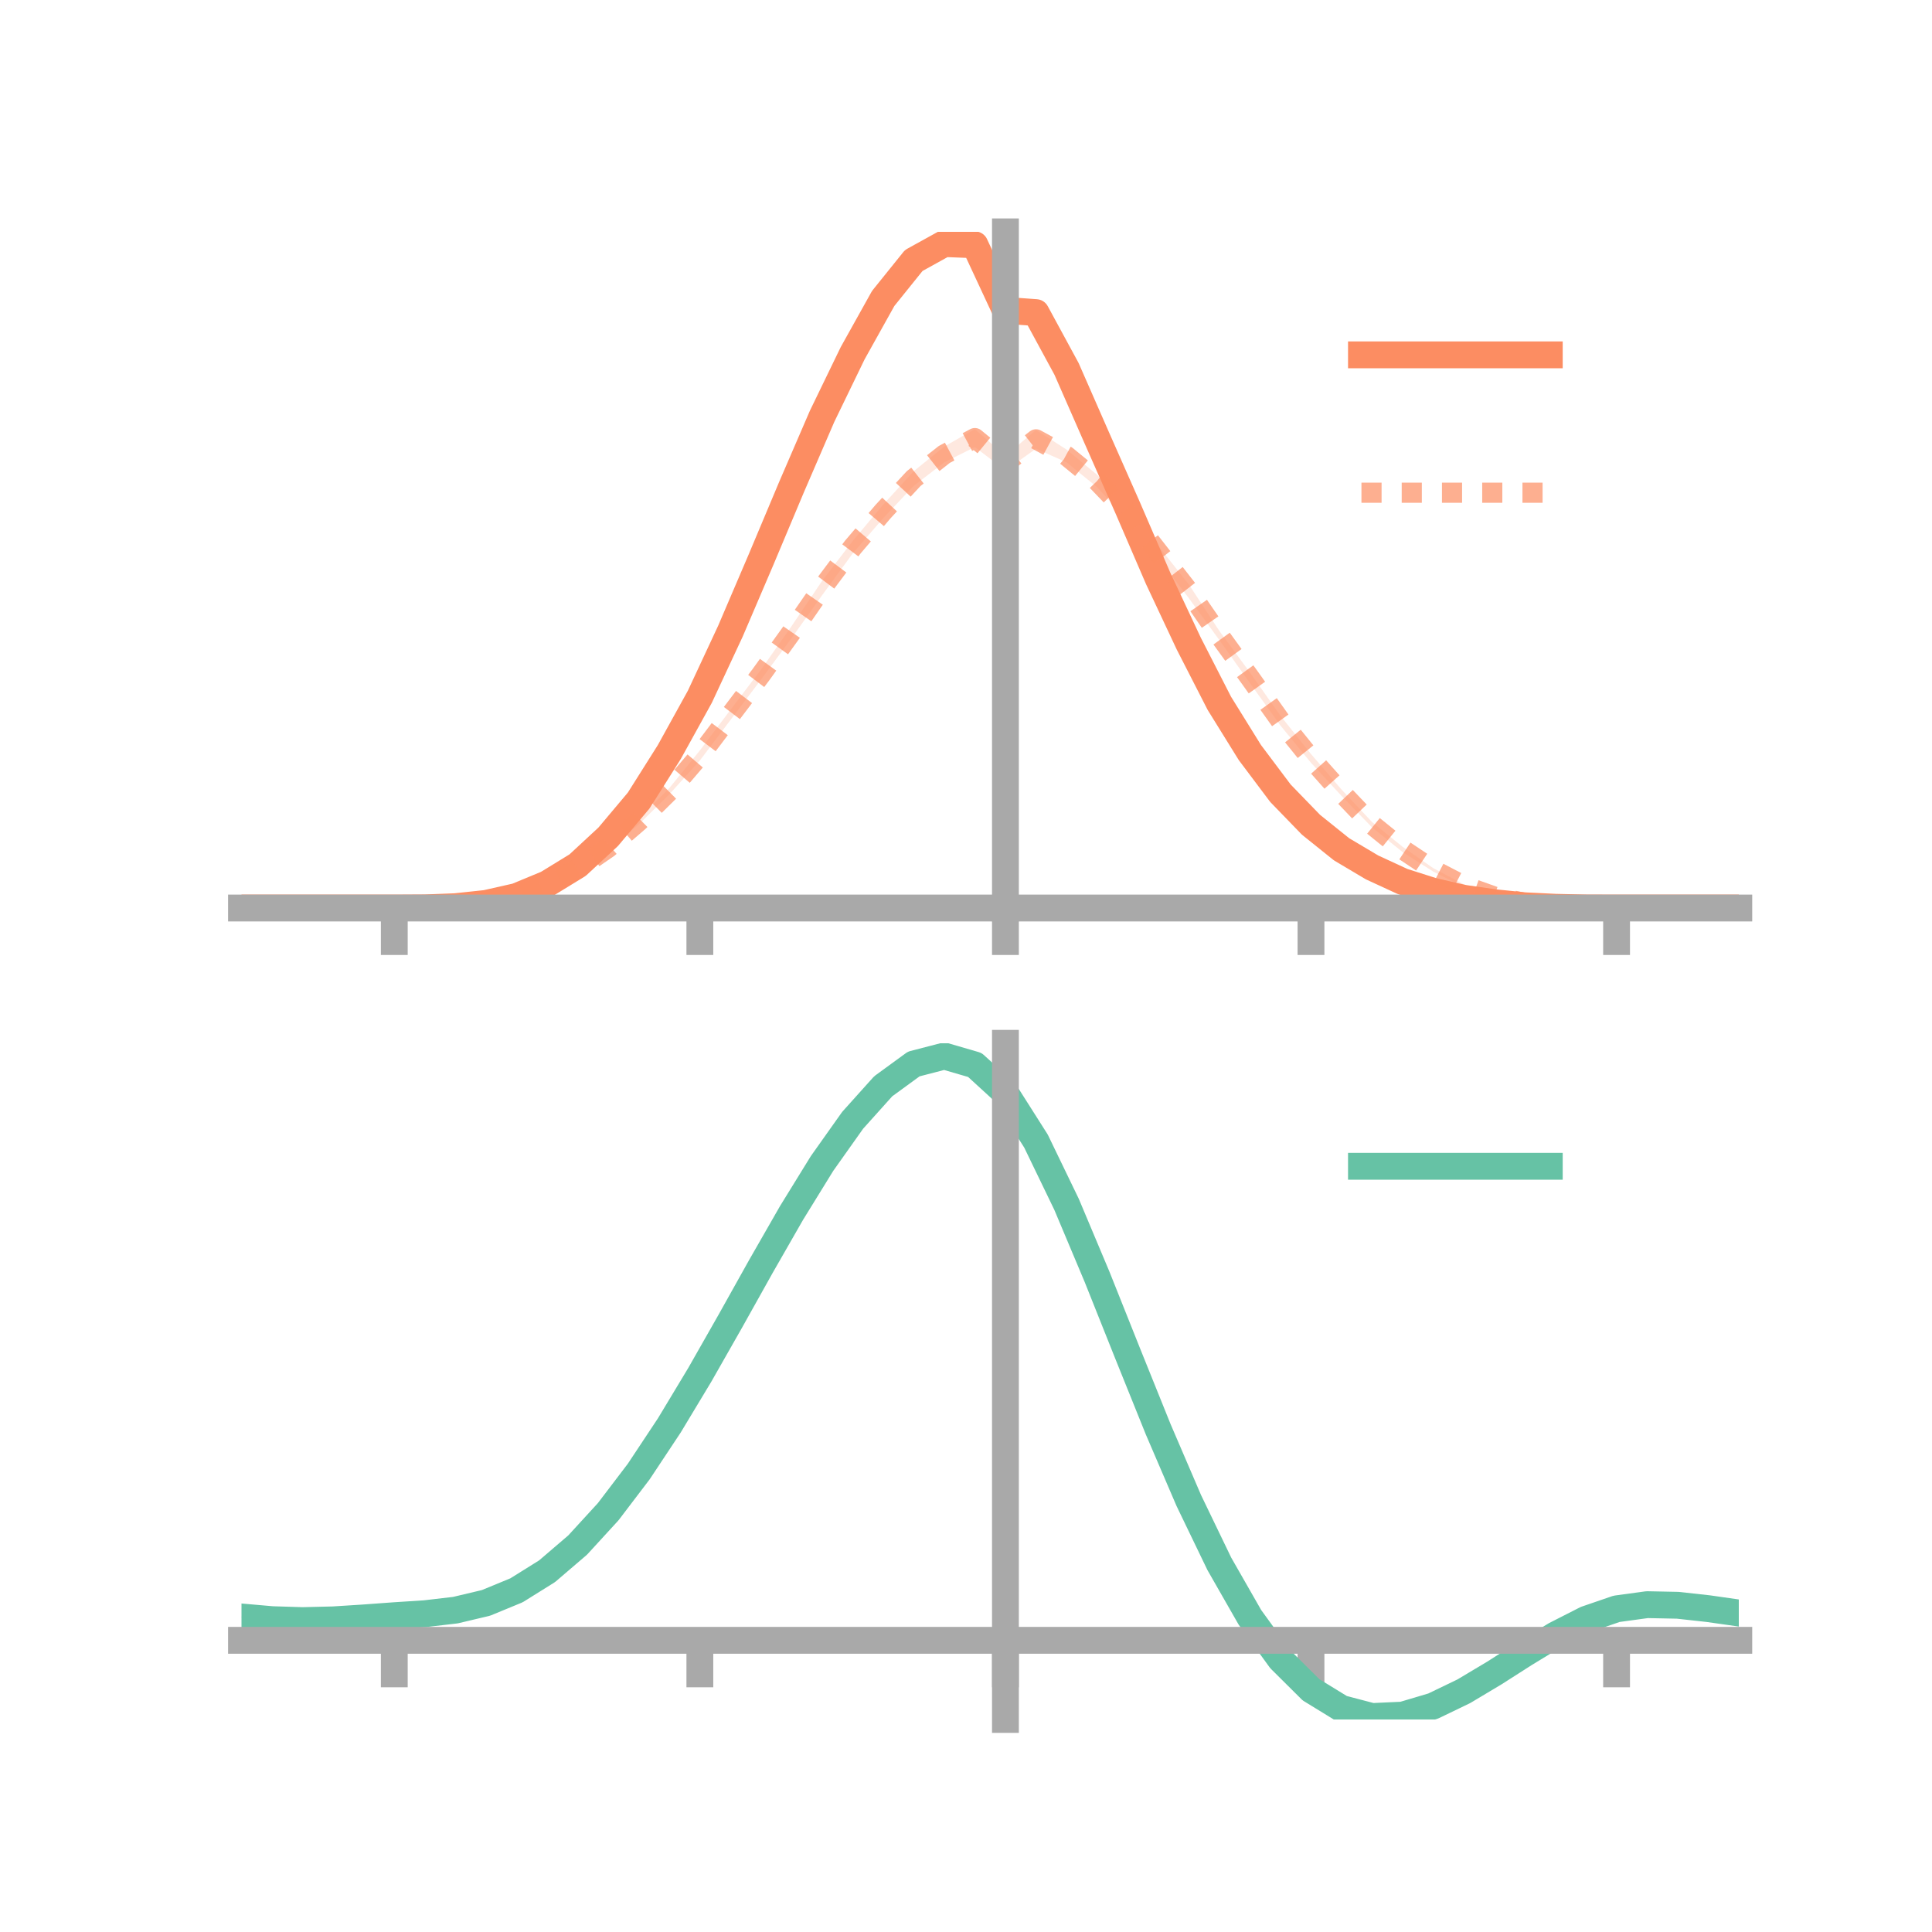 <?xml version="1.0" encoding="utf-8" standalone="no"?>
<!DOCTYPE svg PUBLIC "-//W3C//DTD SVG 1.1//EN"
  "http://www.w3.org/Graphics/SVG/1.1/DTD/svg11.dtd">
<!-- Created with matplotlib (https://matplotlib.org/) -->
<svg height="144pt" version="1.1" viewBox="0 0 144 144" width="144pt" xmlns="http://www.w3.org/2000/svg" xmlns:xlink="http://www.w3.org/1999/xlink">
 <defs>
  <style type="text/css">*{stroke-linecap:butt;stroke-linejoin:round;}</style>
 </defs>
 <g id="figure_1">
  <g id="patch_1">
   <path d="M 0 144 
L 144 144 
L 144 0 
L 0 0 
z
" style="fill:none;"/>
  </g>
  <g id="axes_1">
   <g id="patch_2">
    <path d="M 18 67.68 
L 129.6 67.68 
L 129.6 17.28 
L 18 17.28 
z
" style="fill:none;"/>
   </g>
   <g id="PolyCollection_1">
    <path clip-path="url(#pbce7cbd16a)" d="M 18 67.679 
L 18 67.679 
L 20.278 67.679 
L 22.555 67.679 
L 24.833 67.679 
L 27.11 67.679 
L 29.388 67.679 
L 31.665 67.658 
L 33.943 67.557 
L 36.22 67.29 
L 38.498 66.753 
L 40.776 65.766 
L 43.053 64.332 
L 45.331 62.18 
L 47.608 59.417 
L 49.886 55.682 
L 52.163 51.531 
L 54.441 46.667 
L 56.718 41.108 
L 58.996 35.642 
L 61.273 30.285 
L 63.551 25.63 
L 65.829 21.388 
L 68.106 18.643 
L 70.384 17.28 
L 72.661 17.405 
L 74.939 22.29 
L 77.216 22.411 
L 79.494 26.649 
L 81.771 31.986 
L 84.049 37.13 
L 86.327 42.519 
L 88.604 47.414 
L 90.882 51.872 
L 93.159 55.689 
L 95.437 58.751 
L 97.714 61.198 
L 99.992 63.028 
L 102.269 64.465 
L 104.547 65.554 
L 106.824 66.296 
L 109.102 66.871 
L 111.38 67.213 
L 113.657 67.469 
L 115.935 67.601 
L 118.212 67.663 
L 120.49 67.679 
L 122.767 67.679 
L 125.045 67.679 
L 127.322 67.679 
L 129.6 67.679 
L 129.6 67.679 
L 129.6 67.679 
L 127.322 67.679 
L 125.045 67.679 
L 122.767 67.679 
L 120.49 67.679 
L 118.212 67.68 
L 115.935 67.642 
L 113.657 67.555 
L 111.38 67.345 
L 109.102 67.033 
L 106.824 66.565 
L 104.547 65.857 
L 102.269 64.843 
L 99.992 63.575 
L 97.714 61.748 
L 95.437 59.494 
L 93.159 56.492 
L 90.882 52.967 
L 88.604 48.527 
L 86.327 43.724 
L 84.049 38.55 
L 81.771 33.39 
L 79.494 28.344 
L 77.216 24.188 
L 74.939 23.98 
L 72.661 19.084 
L 70.384 19.029 
L 68.106 20.188 
L 65.829 23.099 
L 63.551 27.031 
L 61.273 31.777 
L 58.996 36.965 
L 56.718 42.34 
L 54.441 47.42 
L 52.163 52.331 
L 49.886 56.42 
L 47.608 59.908 
L 45.331 62.561 
L 43.053 64.629 
L 40.776 65.988 
L 38.498 66.889 
L 36.22 67.381 
L 33.943 67.601 
L 31.665 67.676 
L 29.388 67.679 
L 27.11 67.679 
L 24.833 67.679 
L 22.555 67.679 
L 20.278 67.679 
L 18 67.679 
z
" style="fill:#fc8d62;fill-opacity:0.2;"/>
   </g>
   <g id="PolyCollection_2">
    <path clip-path="url(#pbce7cbd16a)" d="M 18 67.679 
L 18 67.679 
L 20.278 67.679 
L 22.555 67.679 
L 24.833 67.679 
L 27.11 67.679 
L 29.388 67.679 
L 31.665 67.65 
L 33.943 67.525 
L 36.22 67.224 
L 38.498 66.673 
L 40.776 65.771 
L 43.053 64.623 
L 45.331 63.031 
L 47.608 61.003 
L 49.886 58.742 
L 52.163 55.934 
L 54.441 52.911 
L 56.718 49.914 
L 58.996 46.672 
L 61.273 43.298 
L 63.551 40.324 
L 65.829 37.612 
L 68.106 35.117 
L 70.384 33.279 
L 72.661 31.985 
L 74.939 33.979 
L 77.216 32.046 
L 79.494 33.507 
L 81.771 35.387 
L 84.049 37.642 
L 86.327 40.683 
L 88.604 43.551 
L 90.882 47.023 
L 93.159 50.118 
L 95.437 53.345 
L 97.714 56.201 
L 99.992 58.851 
L 102.269 61.275 
L 104.547 63.12 
L 106.824 64.705 
L 109.102 65.91 
L 111.38 66.756 
L 113.657 67.242 
L 115.935 67.542 
L 118.212 67.658 
L 120.49 67.679 
L 122.767 67.679 
L 125.045 67.679 
L 127.322 67.679 
L 129.6 67.679 
L 129.6 67.679 
L 129.6 67.679 
L 127.322 67.679 
L 125.045 67.679 
L 122.767 67.679 
L 120.49 67.679 
L 118.212 67.677 
L 115.935 67.6 
L 113.657 67.361 
L 111.38 66.893 
L 109.102 66.113 
L 106.824 64.962 
L 104.547 63.514 
L 102.269 61.674 
L 99.992 59.325 
L 97.714 56.854 
L 95.437 54.075 
L 93.159 50.906 
L 90.882 47.706 
L 88.604 44.578 
L 86.327 41.602 
L 84.049 38.81 
L 81.771 36.312 
L 79.494 34.458 
L 77.216 33.444 
L 74.939 35.067 
L 72.661 33.319 
L 70.384 34.461 
L 68.106 36.211 
L 65.829 38.622 
L 63.551 41.256 
L 61.273 44.37 
L 58.996 47.569 
L 56.718 50.657 
L 54.441 53.669 
L 52.163 56.683 
L 49.886 59.209 
L 47.608 61.448 
L 45.331 63.358 
L 43.053 64.91 
L 40.776 66.01 
L 38.498 66.832 
L 36.22 67.324 
L 33.943 67.577 
L 31.665 67.671 
L 29.388 67.679 
L 27.11 67.679 
L 24.833 67.679 
L 22.555 67.679 
L 20.278 67.679 
L 18 67.679 
z
" style="fill:#fc8d62;fill-opacity:0.2;"/>
   </g>
   <g id="matplotlib.axis_1">
    <g id="xtick_1">
     <g id="line2d_1">
      <defs>
       <path d="M 0 0 
L 0 3.5 
" id="maebce0768a" style="stroke:#a9a9a9;stroke-width:2;"/>
      </defs>
      <g>
       <use style="fill:#a9a9a9;stroke:#a9a9a9;stroke-width:2;" x="29.388" xlink:href="#maebce0768a" y="67.679"/>
      </g>
     </g>
    </g>
    <g id="xtick_2">
     <g id="line2d_2">
      <g>
       <use style="fill:#a9a9a9;stroke:#a9a9a9;stroke-width:2;" x="52.163" xlink:href="#maebce0768a" y="67.679"/>
      </g>
     </g>
    </g>
    <g id="xtick_3">
     <g id="line2d_3">
      <g>
       <use style="fill:#a9a9a9;stroke:#a9a9a9;stroke-width:2;" x="74.939" xlink:href="#maebce0768a" y="67.679"/>
      </g>
     </g>
    </g>
    <g id="xtick_4">
     <g id="line2d_4">
      <g>
       <use style="fill:#a9a9a9;stroke:#a9a9a9;stroke-width:2;" x="97.714" xlink:href="#maebce0768a" y="67.679"/>
      </g>
     </g>
    </g>
    <g id="xtick_5">
     <g id="line2d_5">
      <g>
       <use style="fill:#a9a9a9;stroke:#a9a9a9;stroke-width:2;" x="120.49" xlink:href="#maebce0768a" y="67.679"/>
      </g>
     </g>
    </g>
   </g>
   <g id="matplotlib.axis_2"/>
   <g id="line2d_6">
    <path clip-path="url(#pbce7cbd16a)" d="M 18 67.679 
L 20.278 67.679 
L 22.555 67.679 
L 24.833 67.679 
L 27.11 67.679 
L 29.388 67.679 
L 31.665 67.667 
L 33.943 67.579 
L 36.22 67.336 
L 38.498 66.821 
L 40.776 65.877 
L 43.053 64.481 
L 45.331 62.37 
L 47.608 59.662 
L 49.886 56.051 
L 52.163 51.931 
L 54.441 47.044 
L 56.718 41.724 
L 58.996 36.304 
L 61.273 31.031 
L 63.551 26.33 
L 65.829 22.244 
L 68.106 19.415 
L 70.384 18.155 
L 72.661 18.244 
L 74.939 23.135 
L 77.216 23.299 
L 79.494 27.496 
L 81.771 32.688 
L 84.049 37.84 
L 86.327 43.121 
L 88.604 47.97 
L 90.882 52.42 
L 93.159 56.091 
L 95.437 59.123 
L 97.714 61.473 
L 99.992 63.302 
L 102.269 64.654 
L 104.547 65.705 
L 106.824 66.43 
L 109.102 66.952 
L 111.38 67.279 
L 113.657 67.512 
L 115.935 67.622 
L 118.212 67.672 
L 120.49 67.679 
L 122.767 67.679 
L 125.045 67.679 
L 127.322 67.679 
L 129.6 67.679 
" style="fill:none;stroke:#fc8d62;stroke-linecap:square;stroke-width:2;"/>
   </g>
   <g id="line2d_7">
    <path clip-path="url(#pbce7cbd16a)" d="M 18 67.679 
L 20.278 67.679 
L 22.555 67.679 
L 24.833 67.679 
L 27.11 67.679 
L 29.388 67.679 
L 31.665 67.661 
L 33.943 67.551 
L 36.22 67.274 
L 38.498 66.752 
L 40.776 65.891 
L 43.053 64.767 
L 45.331 63.194 
L 47.608 61.225 
L 49.886 58.975 
L 52.163 56.308 
L 54.441 53.29 
L 56.718 50.285 
L 58.996 47.121 
L 61.273 43.834 
L 63.551 40.79 
L 65.829 38.117 
L 68.106 35.664 
L 70.384 33.87 
L 72.661 32.652 
L 74.939 34.523 
L 77.216 32.745 
L 79.494 33.983 
L 81.771 35.85 
L 84.049 38.226 
L 86.327 41.142 
L 88.604 44.064 
L 90.882 47.364 
L 93.159 50.512 
L 95.437 53.71 
L 97.714 56.528 
L 99.992 59.088 
L 102.269 61.474 
L 104.547 63.317 
L 106.824 64.833 
L 109.102 66.012 
L 111.38 66.824 
L 113.657 67.302 
L 115.935 67.571 
L 118.212 67.668 
L 120.49 67.679 
L 122.767 67.679 
L 125.045 67.679 
L 127.322 67.679 
L 129.6 67.679 
" style="fill:none;stroke:#fc8d62;stroke-dasharray:1.5,1.5;stroke-dashoffset:0;stroke-opacity:0.7;stroke-width:1.5;"/>
   </g>
   <g id="patch_3">
    <path d="M 74.939 67.68 
L 74.939 17.28 
" style="fill:none;stroke:#a9a9a9;stroke-linecap:square;stroke-linejoin:miter;stroke-width:2;"/>
   </g>
   <g id="patch_4">
    <path d="M 129.6 67.68 
L 129.6 17.28 
" style="fill:none;"/>
   </g>
   <g id="patch_5">
    <path d="M 18 67.679 
L 129.6 67.679 
" style="fill:none;stroke:#a9a9a9;stroke-linecap:square;stroke-linejoin:miter;stroke-width:2;"/>
   </g>
   <g id="patch_6">
    <path d="M 18 17.28 
L 129.6 17.28 
" style="fill:none;"/>
   </g>
   <g id="legend_1">
    <g id="line2d_8">
     <path d="M 101.475 26.449 
L 115.475 26.449 
" style="fill:none;stroke:#fc8d62;stroke-linecap:square;stroke-width:2;"/>
    </g>
    <g id="line2d_9"/>
    <g id="text_1">
     <!--   -->
     <g transform="translate(121.075 28.899)scale(0.07 -0.07)">
      <defs>
       <path id="DejaVuSans-32"/>
      </defs>
      <use xlink:href="#DejaVuSans-32"/>
     </g>
    </g>
    <g id="line2d_10">
     <path d="M 101.475 36.724 
L 115.475 36.724 
" style="fill:none;stroke:#fc8d62;stroke-dasharray:1.5,1.5;stroke-dashoffset:0;stroke-opacity:0.7;stroke-width:1.5;"/>
    </g>
    <g id="line2d_11"/>
    <g id="text_2">
     <!--   -->
     <g transform="translate(121.075 39.174)scale(0.07 -0.07)">
      <use xlink:href="#DejaVuSans-32"/>
     </g>
    </g>
   </g>
  </g>
  <g id="axes_2">
   <g id="patch_7">
    <path d="M 18 128.16 
L 129.6 128.16 
L 129.6 77.76 
L 18 77.76 
z
" style="fill:none;"/>
   </g>
   <g id="PolyCollection_3">
    <path clip-path="url(#p0c07d82d4c)" d="M 18 120.559 
L 18 120.48 
L 20.278 120.689 
L 22.555 120.761 
L 24.833 120.698 
L 27.11 120.544 
L 29.388 120.369 
L 31.665 120.216 
L 33.943 119.945 
L 36.22 119.398 
L 38.498 118.448 
L 40.776 117.005 
L 43.053 115.016 
L 45.331 112.473 
L 47.608 109.408 
L 49.886 105.889 
L 52.163 102.015 
L 54.441 97.917 
L 56.718 93.748 
L 58.996 89.683 
L 61.273 85.912 
L 63.551 82.633 
L 65.829 80.048 
L 68.106 78.359 
L 70.384 77.76 
L 72.661 78.437 
L 74.939 80.557 
L 77.216 84.199 
L 79.494 88.985 
L 81.771 94.481 
L 84.049 100.279 
L 86.327 106.022 
L 88.604 111.411 
L 90.882 116.212 
L 93.159 120.255 
L 95.437 123.436 
L 97.714 125.717 
L 99.992 127.121 
L 102.269 127.718 
L 104.547 127.618 
L 106.824 126.953 
L 109.102 125.873 
L 111.38 124.539 
L 113.657 123.111 
L 115.935 121.748 
L 118.212 120.604 
L 120.49 119.829 
L 122.767 119.521 
L 125.045 119.573 
L 127.322 119.833 
L 129.6 120.17 
L 129.6 120.277 
L 129.6 120.277 
L 127.322 119.965 
L 125.045 119.724 
L 122.767 119.684 
L 120.49 119.998 
L 118.212 120.786 
L 115.935 121.962 
L 113.657 123.373 
L 111.38 124.856 
L 109.102 126.242 
L 106.824 127.36 
L 104.547 128.049 
L 102.269 128.16 
L 99.992 127.566 
L 97.714 126.174 
L 95.437 123.932 
L 93.159 120.831 
L 90.882 116.91 
L 88.604 112.263 
L 86.327 107.048 
L 84.049 101.487 
L 81.771 95.869 
L 79.494 90.539 
L 77.216 85.896 
L 74.939 82.365 
L 72.661 80.316 
L 70.384 79.666 
L 68.106 80.25 
L 65.829 81.882 
L 63.551 84.37 
L 61.273 87.519 
L 58.996 91.132 
L 56.718 95.019 
L 54.441 99 
L 52.163 102.908 
L 49.886 106.599 
L 47.608 109.952 
L 45.331 112.874 
L 43.053 115.304 
L 40.776 117.216 
L 38.498 118.615 
L 36.22 119.543 
L 33.943 120.078 
L 31.665 120.338 
L 29.388 120.479 
L 27.11 120.637 
L 24.833 120.771 
L 22.555 120.819 
L 20.278 120.749 
L 18 120.559 
z
" style="fill:#66c2a5;fill-opacity:0.2;"/>
   </g>
   <g id="matplotlib.axis_3">
    <g id="xtick_6">
     <g id="line2d_12">
      <g>
       <use style="fill:#a9a9a9;stroke:#a9a9a9;stroke-width:2;" x="29.388" xlink:href="#maebce0768a" y="122.26"/>
      </g>
     </g>
    </g>
    <g id="xtick_7">
     <g id="line2d_13">
      <g>
       <use style="fill:#a9a9a9;stroke:#a9a9a9;stroke-width:2;" x="52.163" xlink:href="#maebce0768a" y="122.26"/>
      </g>
     </g>
    </g>
    <g id="xtick_8">
     <g id="line2d_14">
      <g>
       <use style="fill:#a9a9a9;stroke:#a9a9a9;stroke-width:2;" x="74.939" xlink:href="#maebce0768a" y="122.26"/>
      </g>
     </g>
    </g>
    <g id="xtick_9">
     <g id="line2d_15">
      <g>
       <use style="fill:#a9a9a9;stroke:#a9a9a9;stroke-width:2;" x="97.714" xlink:href="#maebce0768a" y="122.26"/>
      </g>
     </g>
    </g>
    <g id="xtick_10">
     <g id="line2d_16">
      <g>
       <use style="fill:#a9a9a9;stroke:#a9a9a9;stroke-width:2;" x="120.49" xlink:href="#maebce0768a" y="122.26"/>
      </g>
     </g>
    </g>
   </g>
   <g id="matplotlib.axis_4"/>
   <g id="line2d_17">
    <path clip-path="url(#p0c07d82d4c)" d="M 18 120.52 
L 20.278 120.719 
L 22.555 120.79 
L 24.833 120.735 
L 27.11 120.59 
L 29.388 120.424 
L 31.665 120.277 
L 33.943 120.011 
L 36.22 119.471 
L 38.498 118.532 
L 40.776 117.11 
L 43.053 115.16 
L 45.331 112.674 
L 47.608 109.68 
L 49.886 106.244 
L 52.163 102.462 
L 54.441 98.458 
L 56.718 94.384 
L 58.996 90.408 
L 61.273 86.715 
L 63.551 83.501 
L 65.829 80.965 
L 68.106 79.304 
L 70.384 78.713 
L 72.661 79.376 
L 74.939 81.461 
L 77.216 85.048 
L 79.494 89.762 
L 81.771 95.175 
L 84.049 100.883 
L 86.327 106.535 
L 88.604 111.837 
L 90.882 116.561 
L 93.159 120.543 
L 95.437 123.684 
L 97.714 125.946 
L 99.992 127.343 
L 102.269 127.939 
L 104.547 127.834 
L 106.824 127.157 
L 109.102 126.058 
L 111.38 124.697 
L 113.657 123.242 
L 115.935 121.855 
L 118.212 120.695 
L 120.49 119.913 
L 122.767 119.602 
L 125.045 119.648 
L 127.322 119.899 
L 129.6 120.224 
" style="fill:none;stroke:#66c2a5;stroke-linecap:square;stroke-width:2;"/>
   </g>
   <g id="patch_8">
    <path d="M 74.939 128.16 
L 74.939 77.76 
" style="fill:none;stroke:#a9a9a9;stroke-linecap:square;stroke-linejoin:miter;stroke-width:2;"/>
   </g>
   <g id="patch_9">
    <path d="M 129.6 128.16 
L 129.6 77.76 
" style="fill:none;"/>
   </g>
   <g id="patch_10">
    <path d="M 18 122.26 
L 129.6 122.26 
" style="fill:none;stroke:#a9a9a9;stroke-linecap:square;stroke-linejoin:miter;stroke-width:2;"/>
   </g>
   <g id="patch_11">
    <path d="M 18 77.76 
L 129.6 77.76 
" style="fill:none;"/>
   </g>
   <g id="legend_2">
    <g id="line2d_18">
     <path d="M 101.475 86.929 
L 115.475 86.929 
" style="fill:none;stroke:#66c2a5;stroke-linecap:square;stroke-width:2;"/>
    </g>
    <g id="line2d_19"/>
    <g id="text_3">
     <!--   -->
     <g transform="translate(121.075 89.379)scale(0.07 -0.07)">
      <use xlink:href="#DejaVuSans-32"/>
     </g>
    </g>
   </g>
  </g>
 </g>
 <defs>
  <clipPath id="pbce7cbd16a">
   <rect height="50.4" width="111.6" x="18" y="17.28"/>
  </clipPath>
  <clipPath id="p0c07d82d4c">
   <rect height="50.4" width="111.6" x="18" y="77.76"/>
  </clipPath>
 </defs>
</svg>
